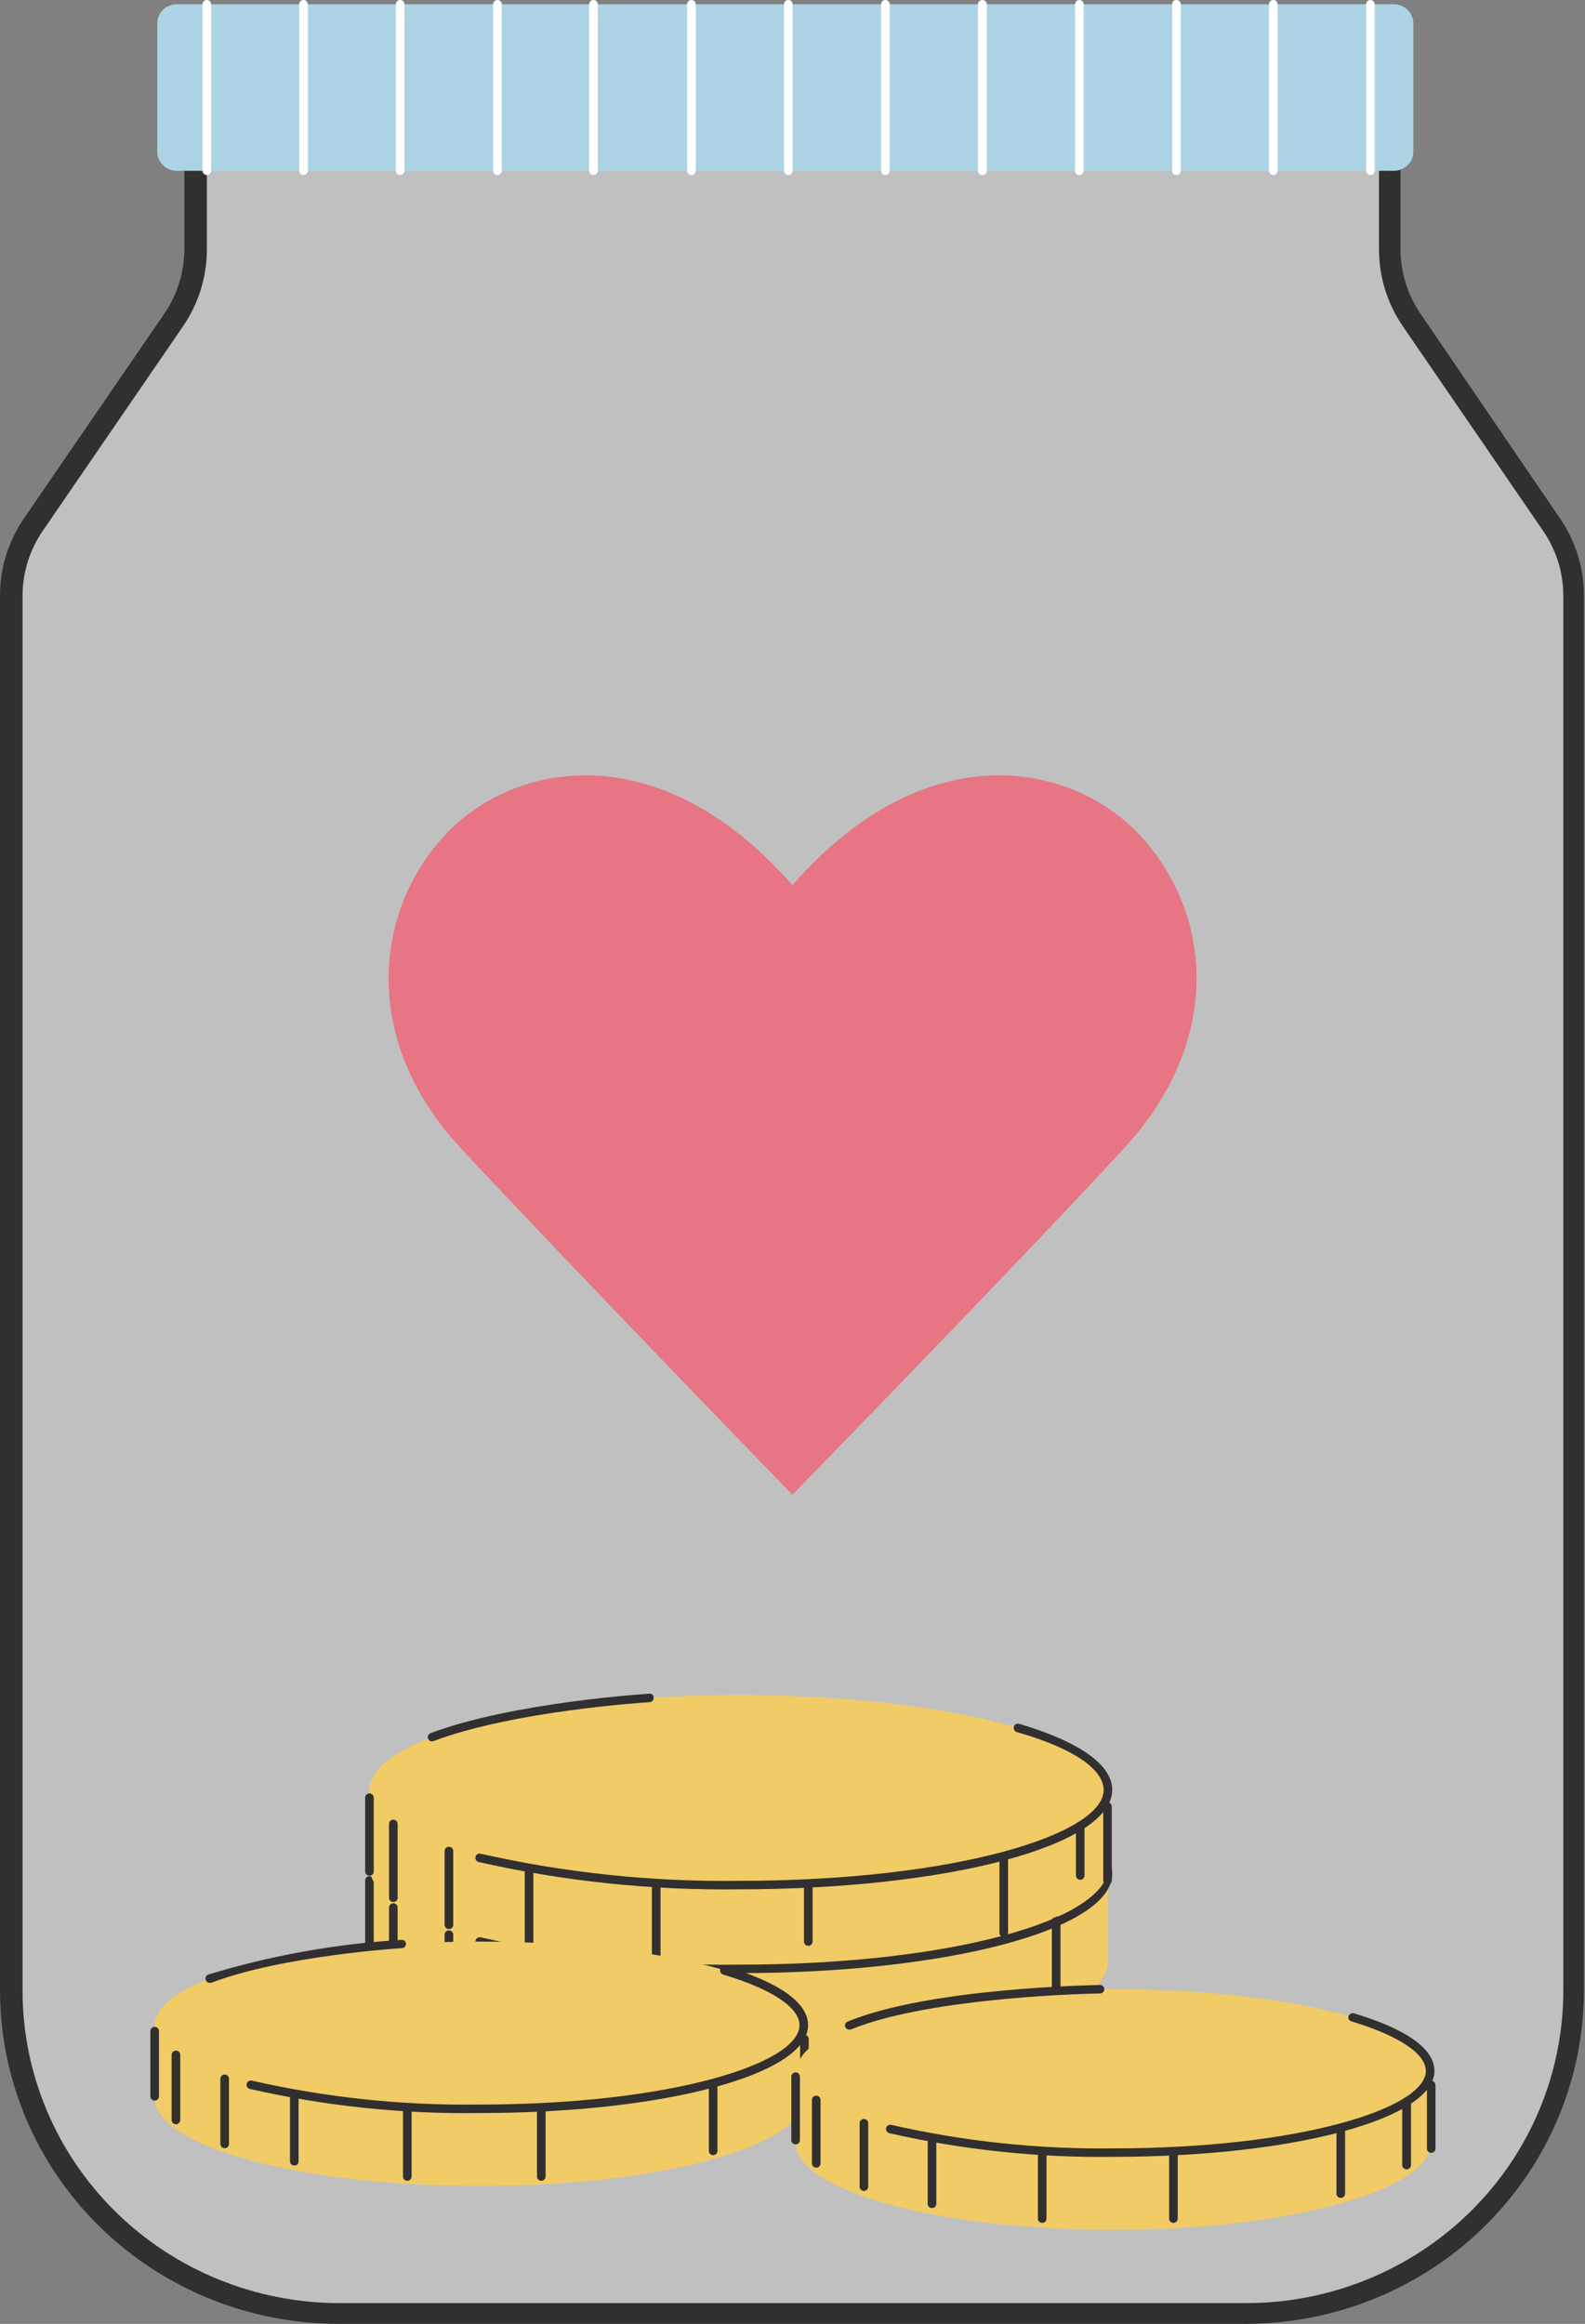<svg width="88" height="129" viewBox="0 0 88 129" fill="none" xmlns="http://www.w3.org/2000/svg">
<rect x="0" y="0" width="88" height="129" fill="#808080" stroke="none"/>
<g clip-path="url(#clip0_209_514)">
<path d="M86.163 29.116L78.388 17.777C77.6 16.608 77.185 15.233 77.195 13.829V3.642H10.829V13.829C10.839 15.233 10.424 16.608 9.636 17.777L1.86 29.116C1.07 30.289 0.655 31.668 0.668 33.075V110.506C0.668 112.858 1.138 115.188 2.052 117.361C2.966 119.534 4.306 121.509 5.995 123.172C7.684 124.835 9.689 126.154 11.896 127.053C14.102 127.952 16.467 128.414 18.855 128.412H69.205C71.593 128.414 73.957 127.952 76.164 127.053C78.37 126.154 80.375 124.835 82.064 123.172C83.753 121.509 85.093 119.534 86.007 117.361C86.921 115.188 87.392 112.858 87.392 110.506V33.075C87.394 31.664 86.966 30.285 86.163 29.116Z" fill="white" fill-opacity="0.5"/>
<path d="M69.205 129H18.783C13.805 128.997 9.031 127.048 5.509 123.58C1.988 120.113 0.006 115.411 4.93935e-05 110.506V33.075C-0.005 31.547 0.456 30.053 1.324 28.787L9.099 17.448C9.838 16.382 10.233 15.121 10.232 13.829V3.642C10.232 3.487 10.295 3.337 10.407 3.227C10.519 3.117 10.671 3.055 10.829 3.055H77.16C77.318 3.055 77.469 3.117 77.581 3.227C77.693 3.337 77.756 3.487 77.756 3.642V13.829C77.755 15.121 78.15 16.382 78.889 17.448L86.617 28.787C87.485 30.053 87.946 31.547 87.94 33.075V110.506C87.934 115.403 85.959 120.098 82.448 123.564C78.937 127.03 74.175 128.984 69.205 129ZM11.485 4.253V13.853C11.484 15.378 11.019 16.868 10.149 18.13L2.373 29.468C1.638 30.54 1.247 31.805 1.252 33.099V110.529C1.259 115.123 3.114 119.526 6.412 122.773C9.71 126.02 14.181 127.845 18.843 127.849H69.205C73.867 127.845 78.338 126.02 81.636 122.773C84.933 119.526 86.789 115.123 86.796 110.529V33.099C86.802 31.805 86.411 30.539 85.674 29.468L77.899 18.13C77.029 16.868 76.564 15.378 76.563 13.853V4.253H11.485Z" fill="#312F2F"/>
<path d="M77.386 0.235H9.815C9.215 0.235 8.729 0.714 8.729 1.304V8.413C8.729 9.003 9.215 9.482 9.815 9.482H77.386C77.985 9.482 78.471 9.003 78.471 8.413V1.304C78.471 0.714 77.985 0.235 77.386 0.235Z" fill="#ACD4E5"/>
<path d="M52.938 104.126C45.056 102.672 36.969 102.672 29.087 104.126H20.536V108.826C20.536 112.01 29.707 114.595 41.025 114.595C52.342 114.595 61.513 112.01 61.513 108.826V104.126H52.938Z" fill="#F0CB66"/>
<path d="M61.489 104.02C61.489 106.934 52.318 109.296 41.001 109.296C29.683 109.296 20.512 106.946 20.512 104.02C20.512 101.095 29.683 98.745 41.001 98.745C52.318 98.745 61.489 101.106 61.489 104.02Z" fill="#F0CB66"/>
<path d="M41.001 109.531C36.146 109.596 31.301 109.083 26.571 108.003C26.54 107.997 26.512 107.984 26.487 107.966C26.462 107.948 26.441 107.925 26.425 107.898C26.409 107.872 26.399 107.842 26.396 107.812C26.392 107.782 26.395 107.751 26.404 107.721C26.411 107.691 26.424 107.663 26.442 107.638C26.46 107.613 26.483 107.591 26.51 107.575C26.536 107.558 26.566 107.547 26.597 107.542C26.628 107.537 26.659 107.538 26.69 107.545C31.381 108.615 36.186 109.124 41.001 109.061C53.117 109.061 61.275 106.452 61.275 104.02C61.275 102.845 59.521 101.67 56.445 100.789C56.412 100.782 56.382 100.768 56.355 100.749C56.329 100.73 56.306 100.705 56.29 100.677C56.273 100.649 56.263 100.618 56.259 100.585C56.256 100.553 56.259 100.52 56.269 100.489C56.279 100.458 56.295 100.429 56.317 100.405C56.339 100.38 56.366 100.36 56.396 100.347C56.426 100.333 56.458 100.325 56.491 100.325C56.524 100.324 56.557 100.33 56.588 100.343C59.963 101.341 61.752 102.622 61.752 104.02C61.728 107.11 52.628 109.531 41.001 109.531Z" fill="#312F2F"/>
<path d="M21.836 110.236C21.773 110.236 21.712 110.211 21.668 110.167C21.623 110.123 21.598 110.063 21.598 110.001V105.888C21.598 105.826 21.623 105.766 21.668 105.722C21.712 105.678 21.773 105.653 21.836 105.653C21.899 105.653 21.96 105.678 22.005 105.722C22.049 105.766 22.075 105.826 22.075 105.888V110.001C22.075 110.063 22.049 110.123 22.005 110.167C21.96 110.211 21.899 110.236 21.836 110.236Z" fill="#312F2F"/>
<path d="M20.512 108.732C20.449 108.732 20.389 108.707 20.344 108.663C20.299 108.619 20.274 108.559 20.274 108.497V104.384C20.274 104.322 20.299 104.262 20.344 104.218C20.389 104.174 20.449 104.149 20.512 104.149C20.576 104.149 20.636 104.174 20.681 104.218C20.726 104.262 20.751 104.322 20.751 104.384V108.497C20.751 108.559 20.726 108.619 20.681 108.663C20.636 108.707 20.576 108.732 20.512 108.732Z" fill="#312F2F"/>
<path d="M24.924 111.74C24.861 111.74 24.801 111.715 24.756 111.671C24.711 111.627 24.686 111.567 24.686 111.505V107.392C24.686 107.33 24.711 107.27 24.756 107.226C24.801 107.182 24.861 107.157 24.924 107.157C24.988 107.157 25.048 107.182 25.093 107.226C25.138 107.27 25.163 107.33 25.163 107.392V111.505C25.163 111.567 25.138 111.627 25.093 111.671C25.048 111.715 24.988 111.74 24.924 111.74Z" fill="#312F2F"/>
<path d="M29.373 112.844C29.31 112.844 29.249 112.819 29.205 112.775C29.16 112.731 29.135 112.671 29.135 112.609V108.497C29.135 108.434 29.16 108.375 29.205 108.331C29.249 108.286 29.31 108.262 29.373 108.262C29.437 108.262 29.497 108.286 29.542 108.331C29.587 108.375 29.612 108.434 29.612 108.497V112.609C29.612 112.671 29.587 112.731 29.542 112.775C29.497 112.819 29.437 112.844 29.373 112.844Z" fill="#312F2F"/>
<path d="M36.433 113.796C36.37 113.796 36.309 113.771 36.265 113.727C36.22 113.683 36.195 113.623 36.195 113.561V109.449C36.195 109.386 36.22 109.327 36.265 109.282C36.309 109.238 36.37 109.214 36.433 109.214C36.497 109.214 36.557 109.238 36.602 109.282C36.647 109.327 36.672 109.386 36.672 109.449V113.526C36.677 113.559 36.675 113.594 36.665 113.627C36.655 113.659 36.639 113.69 36.616 113.715C36.593 113.741 36.565 113.761 36.534 113.775C36.502 113.789 36.468 113.796 36.433 113.796Z" fill="#312F2F"/>
<path d="M58.639 110.952C58.576 110.952 58.515 110.928 58.47 110.884C58.425 110.84 58.4 110.78 58.4 110.718V106.605C58.4 106.574 58.407 106.544 58.419 106.515C58.431 106.487 58.448 106.461 58.47 106.439C58.492 106.417 58.519 106.4 58.548 106.388C58.577 106.376 58.608 106.37 58.639 106.37C58.67 106.37 58.701 106.376 58.73 106.388C58.759 106.4 58.785 106.417 58.808 106.439C58.83 106.461 58.847 106.487 58.859 106.515C58.871 106.544 58.877 106.574 58.877 106.605V110.718C58.877 110.78 58.852 110.84 58.808 110.884C58.763 110.928 58.702 110.952 58.639 110.952Z" fill="#312F2F"/>
<path d="M23.971 101.318C23.923 101.318 23.877 101.303 23.838 101.275C23.8 101.248 23.771 101.209 23.756 101.165C23.733 101.107 23.733 101.043 23.758 100.986C23.782 100.928 23.829 100.883 23.887 100.859C28.407 99.144 35.968 98.674 36.04 98.662C36.111 98.65 36.29 98.756 36.29 98.885C36.293 98.917 36.29 98.948 36.28 98.978C36.27 99.008 36.254 99.035 36.233 99.059C36.211 99.082 36.185 99.101 36.156 99.113C36.127 99.126 36.095 99.132 36.063 99.132C35.992 99.132 28.503 99.614 24.066 101.306L23.971 101.318Z" fill="#312F2F"/>
<path d="M52.938 99.426C45.044 98.113 36.981 98.113 29.087 99.426H20.536V103.703C20.536 106.617 29.707 108.978 41.025 108.978C52.342 108.978 61.513 106.629 61.513 103.703V99.426H52.938Z" fill="#F0CB66"/>
<path d="M41.001 104.643C52.316 104.643 61.489 102.281 61.489 99.367C61.489 96.454 52.316 94.092 41.001 94.092C29.685 94.092 20.512 96.454 20.512 99.367C20.512 102.281 29.685 104.643 41.001 104.643Z" fill="#F0CB66"/>
<path d="M41.001 104.878C36.146 104.94 31.302 104.431 26.57 103.362C26.54 103.354 26.511 103.34 26.486 103.321C26.46 103.301 26.439 103.277 26.424 103.25C26.408 103.223 26.399 103.192 26.395 103.161C26.392 103.13 26.394 103.099 26.403 103.068C26.41 103.039 26.423 103.01 26.442 102.986C26.46 102.961 26.483 102.94 26.51 102.925C26.537 102.909 26.567 102.9 26.598 102.896C26.629 102.892 26.66 102.895 26.69 102.904C31.382 103.963 36.187 104.468 41.001 104.408C53.117 104.408 61.274 101.799 61.274 99.367C61.274 98.192 59.521 97.017 56.444 96.148C56.386 96.126 56.338 96.085 56.309 96.03C56.281 95.976 56.274 95.913 56.289 95.854C56.297 95.824 56.312 95.795 56.331 95.771C56.351 95.746 56.375 95.725 56.403 95.71C56.431 95.695 56.462 95.685 56.493 95.681C56.525 95.678 56.557 95.681 56.587 95.69C59.962 96.7 61.751 97.969 61.751 99.367C61.727 102.457 52.628 104.878 41.001 104.878Z" fill="#312F2F"/>
<path d="M21.836 105.583C21.773 105.583 21.712 105.558 21.668 105.514C21.623 105.47 21.598 105.41 21.598 105.348V101.247C21.598 101.185 21.623 101.125 21.668 101.081C21.712 101.037 21.773 101.012 21.836 101.012C21.899 101.012 21.96 101.037 22.005 101.081C22.049 101.125 22.075 101.185 22.075 101.247V105.301C22.082 105.335 22.081 105.371 22.072 105.405C22.064 105.439 22.047 105.471 22.024 105.498C22.001 105.525 21.973 105.547 21.94 105.562C21.907 105.576 21.872 105.584 21.836 105.583Z" fill="#312F2F"/>
<path d="M20.512 104.126C20.449 104.126 20.389 104.101 20.344 104.057C20.299 104.013 20.274 103.953 20.274 103.891V99.79C20.274 99.728 20.299 99.668 20.344 99.624C20.389 99.58 20.449 99.555 20.512 99.555C20.576 99.555 20.636 99.58 20.681 99.624C20.726 99.668 20.751 99.728 20.751 99.79V103.891C20.751 103.953 20.726 104.013 20.681 104.057C20.636 104.101 20.576 104.126 20.512 104.126Z" fill="#312F2F"/>
<path d="M24.924 107.087C24.861 107.087 24.801 107.062 24.756 107.018C24.711 106.974 24.686 106.914 24.686 106.852V102.751C24.686 102.689 24.711 102.629 24.756 102.585C24.801 102.541 24.861 102.516 24.924 102.516C24.988 102.516 25.048 102.541 25.093 102.585C25.138 102.629 25.163 102.689 25.163 102.751V106.852C25.163 106.914 25.138 106.974 25.093 107.018C25.048 107.062 24.988 107.087 24.924 107.087Z" fill="#312F2F"/>
<path d="M29.373 108.191C29.31 108.191 29.249 108.167 29.205 108.122C29.16 108.078 29.135 108.019 29.135 107.956V103.844C29.135 103.782 29.16 103.722 29.205 103.678C29.249 103.634 29.31 103.609 29.373 103.609C29.437 103.609 29.497 103.634 29.542 103.678C29.587 103.722 29.612 103.782 29.612 103.844V107.956C29.612 108.019 29.587 108.078 29.542 108.122C29.497 108.167 29.437 108.191 29.373 108.191Z" fill="#312F2F"/>
<path d="M36.433 109.143C36.37 109.143 36.309 109.118 36.265 109.074C36.22 109.03 36.195 108.97 36.195 108.908V104.796C36.195 104.733 36.22 104.673 36.265 104.629C36.309 104.585 36.37 104.561 36.433 104.561C36.497 104.561 36.557 104.585 36.602 104.629C36.647 104.673 36.672 104.733 36.672 104.796V108.908C36.672 108.97 36.647 109.03 36.602 109.074C36.557 109.118 36.497 109.143 36.433 109.143Z" fill="#312F2F"/>
<path d="M44.877 108.015C44.813 108.015 44.753 107.99 44.708 107.946C44.663 107.902 44.638 107.842 44.638 107.78V104.796C44.638 104.733 44.663 104.673 44.708 104.629C44.753 104.585 44.813 104.561 44.877 104.561C44.94 104.561 45.001 104.585 45.045 104.629C45.09 104.673 45.115 104.733 45.115 104.796V107.78C45.115 107.842 45.09 107.902 45.045 107.946C45.001 107.99 44.94 108.015 44.877 108.015Z" fill="#312F2F"/>
<path d="M59.974 104.349C59.911 104.349 59.85 104.324 59.806 104.28C59.761 104.236 59.736 104.176 59.736 104.114V101.353C59.736 101.291 59.761 101.231 59.806 101.187C59.85 101.143 59.911 101.118 59.974 101.118C60.038 101.118 60.098 101.143 60.143 101.187C60.188 101.231 60.213 101.291 60.213 101.353V104.126C60.21 104.186 60.183 104.243 60.139 104.284C60.094 104.326 60.036 104.349 59.974 104.349Z" fill="#312F2F"/>
<path d="M55.729 107.533C55.666 107.533 55.605 107.509 55.56 107.464C55.515 107.42 55.49 107.361 55.49 107.298V103.186C55.49 103.124 55.515 103.064 55.56 103.02C55.605 102.976 55.666 102.951 55.729 102.951C55.792 102.951 55.853 102.976 55.897 103.02C55.942 103.064 55.967 103.124 55.967 103.186V107.298C55.967 107.361 55.942 107.42 55.897 107.464C55.853 107.509 55.792 107.533 55.729 107.533Z" fill="#312F2F"/>
<path d="M61.489 104.619C61.426 104.619 61.365 104.595 61.32 104.551C61.276 104.507 61.251 104.447 61.251 104.384V100.284C61.251 100.221 61.276 100.162 61.32 100.118C61.365 100.074 61.426 100.049 61.489 100.049C61.552 100.049 61.613 100.074 61.658 100.118C61.702 100.162 61.727 100.221 61.727 100.284V104.384C61.727 104.447 61.702 104.507 61.658 104.551C61.613 104.595 61.552 104.619 61.489 104.619Z" fill="#312F2F"/>
<path d="M23.971 96.665C23.918 96.661 23.869 96.64 23.83 96.605C23.791 96.57 23.764 96.524 23.755 96.473C23.745 96.422 23.753 96.37 23.777 96.323C23.801 96.278 23.84 96.24 23.887 96.218C28.407 94.503 35.968 94.021 36.039 94.021C36.07 94.016 36.102 94.017 36.133 94.026C36.163 94.034 36.191 94.049 36.215 94.069C36.239 94.089 36.258 94.114 36.271 94.142C36.284 94.171 36.29 94.201 36.29 94.233C36.293 94.264 36.29 94.296 36.28 94.327C36.27 94.358 36.254 94.386 36.233 94.41C36.212 94.434 36.186 94.454 36.157 94.468C36.127 94.482 36.096 94.49 36.063 94.491C35.992 94.491 28.502 94.961 24.066 96.653L23.971 96.665Z" fill="#312F2F"/>
<path d="M37.137 112.468C30.187 111.246 23.073 111.246 16.123 112.468H8.586V116.451C8.586 119.154 16.672 121.351 26.63 121.351C36.588 121.351 44.674 119.154 44.674 116.451V112.468H37.137Z" fill="#F0CB66"/>
<path d="M26.63 117.062C36.595 117.062 44.674 114.984 44.674 112.421C44.674 109.858 36.595 107.78 26.63 107.78C16.665 107.78 8.586 109.858 8.586 112.421C8.586 114.984 16.665 117.062 26.63 117.062Z" fill="#F0CB66"/>
<path d="M26.63 117.297C22.337 117.36 18.052 116.91 13.869 115.958C13.808 115.942 13.755 115.903 13.722 115.849C13.69 115.795 13.681 115.731 13.697 115.67C13.712 115.609 13.752 115.557 13.807 115.525C13.862 115.493 13.927 115.484 13.989 115.5C18.117 116.439 22.346 116.885 26.582 116.827C37.232 116.827 44.387 114.548 44.387 112.421C44.387 111.434 42.837 110.412 40.154 109.613C40.092 109.596 40.04 109.555 40.008 109.5C39.977 109.445 39.969 109.38 39.987 109.319C40.004 109.258 40.045 109.207 40.101 109.176C40.157 109.145 40.223 109.138 40.285 109.155C43.278 110.048 44.864 111.176 44.864 112.421C44.876 115.159 36.874 117.297 26.63 117.297Z" fill="#312F2F"/>
<path d="M9.767 117.92C9.704 117.92 9.643 117.895 9.599 117.851C9.554 117.807 9.529 117.747 9.529 117.685V114.066C9.529 114.035 9.535 114.005 9.547 113.976C9.559 113.948 9.577 113.922 9.599 113.9C9.621 113.878 9.647 113.861 9.676 113.849C9.705 113.837 9.736 113.831 9.767 113.831C9.799 113.831 9.83 113.837 9.859 113.849C9.888 113.861 9.914 113.878 9.936 113.9C9.958 113.922 9.976 113.948 9.988 113.976C10 114.005 10.006 114.035 10.006 114.066V117.685C10.006 117.747 9.981 117.807 9.936 117.851C9.891 117.895 9.831 117.92 9.767 117.92Z" fill="#312F2F"/>
<path d="M8.586 116.604C8.554 116.604 8.522 116.598 8.492 116.585C8.463 116.573 8.436 116.554 8.413 116.531C8.391 116.508 8.374 116.481 8.363 116.451C8.351 116.421 8.346 116.389 8.348 116.357V112.75C8.348 112.688 8.373 112.628 8.418 112.584C8.463 112.54 8.523 112.515 8.586 112.515C8.65 112.515 8.71 112.54 8.755 112.584C8.8 112.628 8.825 112.688 8.825 112.75V116.357C8.827 116.389 8.822 116.421 8.81 116.451C8.799 116.481 8.782 116.508 8.759 116.531C8.737 116.554 8.71 116.573 8.681 116.585C8.651 116.598 8.619 116.604 8.586 116.604Z" fill="#312F2F"/>
<path d="M12.474 119.248C12.411 119.248 12.35 119.223 12.306 119.179C12.261 119.135 12.236 119.075 12.236 119.013V115.394C12.236 115.363 12.242 115.333 12.254 115.304C12.266 115.275 12.284 115.25 12.306 115.228C12.328 115.206 12.354 115.189 12.383 115.177C12.412 115.165 12.443 115.159 12.474 115.159C12.506 115.159 12.537 115.165 12.566 115.177C12.595 115.189 12.621 115.206 12.643 115.228C12.665 115.25 12.683 115.275 12.695 115.304C12.707 115.333 12.713 115.363 12.713 115.394V119.013C12.713 119.075 12.688 119.135 12.643 119.179C12.598 119.223 12.538 119.248 12.474 119.248Z" fill="#312F2F"/>
<path d="M16.338 120.211C16.275 120.211 16.214 120.187 16.169 120.142C16.125 120.098 16.1 120.039 16.1 119.976V116.357C16.1 116.295 16.125 116.235 16.169 116.191C16.214 116.147 16.275 116.122 16.338 116.122C16.37 116.121 16.402 116.126 16.431 116.137C16.461 116.148 16.488 116.165 16.511 116.187C16.533 116.21 16.551 116.236 16.562 116.265C16.573 116.295 16.578 116.326 16.577 116.357V119.976C16.578 120.008 16.573 120.039 16.562 120.068C16.551 120.097 16.533 120.124 16.511 120.146C16.488 120.168 16.461 120.186 16.431 120.197C16.402 120.208 16.37 120.213 16.338 120.211Z" fill="#312F2F"/>
<path d="M22.611 121.057C22.548 121.057 22.487 121.032 22.442 120.988C22.398 120.944 22.373 120.885 22.373 120.822V117.203C22.373 117.172 22.379 117.142 22.391 117.113C22.403 117.085 22.42 117.059 22.442 117.037C22.465 117.015 22.491 116.998 22.52 116.986C22.549 116.974 22.58 116.968 22.611 116.968C22.642 116.968 22.673 116.974 22.702 116.986C22.731 116.998 22.758 117.015 22.78 117.037C22.802 117.059 22.819 117.085 22.831 117.113C22.843 117.142 22.85 117.172 22.85 117.203V120.822C22.85 120.885 22.825 120.944 22.78 120.988C22.735 121.032 22.674 121.057 22.611 121.057Z" fill="#312F2F"/>
<path d="M30.053 121.057C29.99 121.057 29.929 121.032 29.884 120.988C29.84 120.944 29.814 120.885 29.814 120.822V117.203C29.814 117.141 29.84 117.081 29.884 117.037C29.929 116.993 29.99 116.968 30.053 116.968C30.116 116.968 30.177 116.993 30.222 117.037C30.266 117.081 30.291 117.141 30.291 117.203V120.822C30.291 120.885 30.266 120.944 30.222 120.988C30.177 121.032 30.116 121.057 30.053 121.057Z" fill="#312F2F"/>
<path d="M39.593 119.636C39.53 119.636 39.47 119.611 39.425 119.567C39.38 119.523 39.355 119.463 39.355 119.401V115.782C39.355 115.719 39.38 115.66 39.425 115.615C39.47 115.571 39.53 115.547 39.593 115.547C39.657 115.547 39.717 115.571 39.762 115.615C39.807 115.66 39.832 115.719 39.832 115.782V119.401C39.832 119.463 39.807 119.523 39.762 119.567C39.717 119.611 39.657 119.636 39.593 119.636Z" fill="#312F2F"/>
<path d="M44.662 117.051C44.599 117.051 44.538 117.026 44.493 116.982C44.449 116.938 44.423 116.878 44.423 116.816V113.197C44.423 113.134 44.449 113.075 44.493 113.031C44.538 112.987 44.599 112.962 44.662 112.962C44.694 112.96 44.725 112.965 44.755 112.976C44.785 112.987 44.812 113.005 44.834 113.027C44.857 113.049 44.874 113.076 44.886 113.105C44.897 113.134 44.902 113.165 44.9 113.197V116.816C44.902 116.847 44.897 116.878 44.886 116.908C44.874 116.937 44.857 116.963 44.834 116.986C44.812 117.008 44.785 117.025 44.755 117.036C44.725 117.047 44.694 117.052 44.662 117.051Z" fill="#312F2F"/>
<path d="M11.64 110.071C11.592 110.071 11.546 110.056 11.507 110.029C11.469 110.002 11.44 109.963 11.425 109.919C11.401 109.861 11.402 109.796 11.427 109.739C11.451 109.682 11.498 109.636 11.556 109.613C15.043 108.55 18.646 107.903 22.289 107.686C22.32 107.683 22.351 107.686 22.381 107.695C22.41 107.704 22.438 107.719 22.461 107.739C22.484 107.758 22.503 107.783 22.517 107.81C22.531 107.837 22.538 107.867 22.54 107.898C22.541 107.928 22.537 107.959 22.526 107.988C22.516 108.018 22.5 108.044 22.479 108.067C22.457 108.09 22.432 108.109 22.404 108.122C22.375 108.135 22.345 108.143 22.313 108.144C22.254 108.144 15.659 108.567 11.747 110.06L11.64 110.071Z" fill="#312F2F"/>
<path d="M72.043 115.018C65.258 113.796 58.304 113.796 51.519 115.018H44.173V118.942C44.173 121.61 52.056 123.783 61.787 123.783C71.519 123.783 79.461 121.61 79.461 118.942V115.018H72.043Z" fill="#F0CB66"/>
<path d="M79.461 114.959C79.461 117.462 71.566 119.495 61.847 119.495C52.127 119.495 44.232 117.462 44.232 114.959C44.232 112.457 52.115 110.424 61.847 110.424C71.578 110.424 79.461 112.457 79.461 114.959Z" fill="#F0CB66"/>
<path d="M61.787 119.729C57.61 119.783 53.442 119.341 49.372 118.414C49.311 118.398 49.258 118.359 49.225 118.305C49.193 118.251 49.184 118.186 49.199 118.126C49.215 118.065 49.255 118.013 49.31 117.981C49.364 117.949 49.43 117.94 49.492 117.955C53.522 118.873 57.65 119.311 61.787 119.26C72.174 119.26 79.163 117.027 79.163 114.959C79.163 113.996 77.648 112.997 75.037 112.21C75.006 112.203 74.978 112.19 74.953 112.172C74.927 112.154 74.906 112.131 74.891 112.104C74.875 112.078 74.865 112.049 74.862 112.018C74.858 111.988 74.861 111.957 74.87 111.928C74.889 111.868 74.93 111.818 74.986 111.788C75.041 111.757 75.106 111.748 75.168 111.763C78.09 112.633 79.64 113.737 79.64 114.959C79.64 117.626 71.793 119.729 61.787 119.729Z" fill="#312F2F"/>
<path d="M45.318 120.329C45.254 120.329 45.194 120.304 45.149 120.26C45.104 120.216 45.079 120.156 45.079 120.094V116.569C45.079 116.506 45.104 116.447 45.149 116.403C45.194 116.358 45.254 116.334 45.318 116.334C45.381 116.334 45.441 116.358 45.486 116.403C45.531 116.447 45.556 116.506 45.556 116.569V120.094C45.556 120.156 45.531 120.216 45.486 120.26C45.441 120.304 45.381 120.329 45.318 120.329Z" fill="#312F2F"/>
<path d="M44.173 119.036C44.11 119.036 44.049 119.011 44.004 118.967C43.96 118.923 43.935 118.864 43.935 118.801V115.276C43.935 115.214 43.96 115.154 44.004 115.11C44.049 115.066 44.11 115.041 44.173 115.041C44.236 115.041 44.297 115.066 44.342 115.11C44.386 115.154 44.412 115.214 44.412 115.276V118.801C44.412 118.864 44.386 118.923 44.342 118.967C44.297 119.011 44.236 119.036 44.173 119.036Z" fill="#312F2F"/>
<path d="M47.965 121.621C47.902 121.621 47.842 121.596 47.797 121.552C47.752 121.508 47.727 121.448 47.727 121.386V117.861C47.727 117.799 47.752 117.739 47.797 117.695C47.842 117.651 47.902 117.626 47.965 117.626C48.029 117.626 48.09 117.651 48.134 117.695C48.179 117.739 48.204 117.799 48.204 117.861V121.386C48.204 121.448 48.179 121.508 48.134 121.552C48.09 121.596 48.029 121.621 47.965 121.621Z" fill="#312F2F"/>
<path d="M51.746 122.573C51.683 122.573 51.622 122.548 51.577 122.504C51.532 122.46 51.507 122.4 51.507 122.338V118.813C51.507 118.782 51.514 118.752 51.526 118.723C51.538 118.695 51.555 118.669 51.577 118.647C51.599 118.625 51.626 118.608 51.655 118.596C51.684 118.584 51.715 118.578 51.746 118.578C51.777 118.578 51.808 118.584 51.837 118.596C51.866 118.608 51.892 118.625 51.914 118.647C51.937 118.669 51.954 118.695 51.966 118.723C51.978 118.752 51.984 118.782 51.984 118.813V122.338C51.984 122.4 51.959 122.46 51.914 122.504C51.87 122.548 51.809 122.573 51.746 122.573Z" fill="#312F2F"/>
<path d="M57.864 123.395C57.8 123.395 57.74 123.371 57.695 123.326C57.65 123.282 57.625 123.223 57.625 123.16V119.635C57.625 119.573 57.65 119.513 57.695 119.469C57.74 119.425 57.8 119.4 57.864 119.4C57.927 119.4 57.987 119.425 58.032 119.469C58.077 119.513 58.102 119.573 58.102 119.635V123.16C58.102 123.223 58.077 123.282 58.032 123.326C57.987 123.371 57.927 123.395 57.864 123.395Z" fill="#312F2F"/>
<path d="M65.15 123.395C65.087 123.395 65.026 123.371 64.981 123.326C64.937 123.282 64.912 123.223 64.912 123.16V119.635C64.912 119.573 64.937 119.513 64.981 119.469C65.026 119.425 65.087 119.4 65.15 119.4C65.213 119.4 65.274 119.425 65.319 119.469C65.364 119.513 65.389 119.573 65.389 119.635V123.16C65.389 123.223 65.364 123.282 65.319 123.326C65.274 123.371 65.213 123.395 65.15 123.395Z" fill="#312F2F"/>
<path d="M78.102 120.423C78.069 120.424 78.037 120.419 78.007 120.408C77.976 120.397 77.948 120.38 77.925 120.358C77.902 120.336 77.883 120.31 77.87 120.28C77.858 120.251 77.851 120.22 77.851 120.188V116.663C77.851 116.631 77.858 116.599 77.87 116.57C77.883 116.541 77.902 116.514 77.925 116.492C77.948 116.47 77.976 116.453 78.007 116.442C78.037 116.431 78.069 116.426 78.102 116.428C78.165 116.428 78.225 116.453 78.27 116.497C78.315 116.541 78.34 116.6 78.34 116.663V120.188C78.34 120.25 78.315 120.31 78.27 120.354C78.225 120.398 78.165 120.423 78.102 120.423Z" fill="#312F2F"/>
<path d="M74.441 122.009C74.377 122.009 74.317 121.984 74.272 121.94C74.227 121.896 74.202 121.836 74.202 121.774V118.249C74.202 118.187 74.227 118.127 74.272 118.083C74.317 118.039 74.377 118.014 74.441 118.014C74.504 118.014 74.565 118.039 74.609 118.083C74.654 118.127 74.679 118.187 74.679 118.249V121.774C74.679 121.836 74.654 121.896 74.609 121.94C74.565 121.984 74.504 122.009 74.441 122.009Z" fill="#312F2F"/>
<path d="M79.461 119.506C79.398 119.506 79.337 119.481 79.293 119.437C79.248 119.393 79.223 119.333 79.223 119.271V115.746C79.223 115.684 79.248 115.624 79.293 115.58C79.337 115.536 79.398 115.511 79.461 115.511C79.524 115.511 79.585 115.536 79.63 115.58C79.675 115.624 79.7 115.684 79.7 115.746V119.271C79.7 119.333 79.675 119.393 79.63 119.437C79.585 119.481 79.524 119.506 79.461 119.506Z" fill="#312F2F"/>
<path d="M47.155 112.668C47.107 112.667 47.062 112.653 47.022 112.628C46.982 112.603 46.949 112.568 46.928 112.527C46.904 112.469 46.905 112.405 46.929 112.347C46.954 112.29 47.001 112.245 47.059 112.221C51.639 110.341 60.69 110.2 61.072 110.189C61.135 110.189 61.196 110.213 61.241 110.258C61.285 110.302 61.31 110.361 61.31 110.424C61.31 110.486 61.285 110.546 61.241 110.59C61.196 110.634 61.135 110.659 61.072 110.659C60.977 110.659 51.746 110.811 47.25 112.656L47.155 112.668Z" fill="#312F2F"/>
<path d="M63.242 46.317C59.45 42.299 51.388 40.689 43.994 49.137C36.6 40.689 28.491 42.299 24.746 46.317C20.787 50.512 19.976 57.691 25.569 63.719C31.162 69.746 43.994 82.976 43.994 82.976C43.994 82.976 56.779 69.864 62.419 63.73C68.06 57.597 67.202 50.512 63.242 46.317Z" fill="#E77584"/>
<path d="M11.485 9.717C11.421 9.717 11.361 9.692 11.316 9.648C11.271 9.604 11.246 9.544 11.246 9.482V0.235C11.246 0.173 11.271 0.113 11.316 0.069C11.361 0.025 11.421 0 11.485 0C11.548 0 11.608 0.025 11.653 0.069C11.698 0.113 11.723 0.173 11.723 0.235V9.482C11.723 9.544 11.698 9.604 11.653 9.648C11.608 9.692 11.548 9.717 11.485 9.717Z" fill="white"/>
<path d="M16.851 9.717C16.788 9.717 16.727 9.692 16.682 9.648C16.637 9.604 16.612 9.544 16.612 9.482V0.235C16.612 0.173 16.637 0.113 16.682 0.069C16.727 0.025 16.788 0 16.851 0C16.914 0 16.975 0.025 17.02 0.069C17.064 0.113 17.089 0.173 17.089 0.235V9.482C17.089 9.544 17.064 9.604 17.02 9.648C16.975 9.692 16.914 9.717 16.851 9.717Z" fill="white"/>
<path d="M22.218 9.717C22.154 9.717 22.094 9.692 22.049 9.648C22.004 9.604 21.979 9.544 21.979 9.482V0.235C21.979 0.173 22.004 0.113 22.049 0.069C22.094 0.025 22.154 0 22.218 0C22.281 0 22.341 0.025 22.386 0.069C22.431 0.113 22.456 0.173 22.456 0.235V9.482C22.456 9.544 22.431 9.604 22.386 9.648C22.341 9.692 22.281 9.717 22.218 9.717Z" fill="white"/>
<path d="M27.62 9.717C27.557 9.717 27.496 9.692 27.451 9.648C27.407 9.604 27.381 9.544 27.381 9.482V0.235C27.381 0.173 27.407 0.113 27.451 0.069C27.496 0.025 27.557 0 27.62 0C27.683 0 27.744 0.025 27.788 0.069C27.833 0.113 27.858 0.173 27.858 0.235V9.482C27.858 9.544 27.833 9.604 27.788 9.648C27.744 9.692 27.683 9.717 27.62 9.717Z" fill="white"/>
<path d="M32.951 9.717C32.888 9.717 32.827 9.692 32.782 9.648C32.737 9.604 32.712 9.544 32.712 9.482V0.235C32.712 0.173 32.737 0.113 32.782 0.069C32.827 0.025 32.888 0 32.951 0C33.014 0 33.075 0.025 33.12 0.069C33.164 0.113 33.19 0.173 33.19 0.235V9.482C33.19 9.544 33.164 9.604 33.12 9.648C33.075 9.692 33.014 9.717 32.951 9.717Z" fill="white"/>
<path d="M38.389 9.717C38.326 9.717 38.265 9.692 38.22 9.648C38.175 9.604 38.15 9.544 38.15 9.482V0.235C38.15 0.173 38.175 0.113 38.22 0.069C38.265 0.025 38.326 0 38.389 0C38.452 0 38.513 0.025 38.558 0.069C38.602 0.113 38.627 0.173 38.627 0.235V9.482C38.627 9.544 38.602 9.604 38.558 9.648C38.513 9.692 38.452 9.717 38.389 9.717Z" fill="white"/>
<path d="M43.767 9.717C43.704 9.717 43.643 9.692 43.599 9.648C43.554 9.604 43.529 9.544 43.529 9.482V0.235C43.529 0.173 43.554 0.113 43.599 0.069C43.643 0.025 43.704 8.26687e-05 43.767 8.26687e-05C43.799 -0.002 43.831 0.003 43.861 0.015C43.89 0.026 43.917 0.043 43.94 0.065C43.962 0.087 43.98 0.114 43.991 0.143C44.003 0.172 44.008 0.204 44.006 0.235V9.482C44.008 9.513 44.003 9.545 43.991 9.574C43.98 9.603 43.962 9.63 43.94 9.652C43.917 9.674 43.89 9.691 43.861 9.703C43.831 9.714 43.799 9.719 43.767 9.717Z" fill="white"/>
<path d="M49.158 9.717C49.095 9.717 49.034 9.692 48.989 9.648C48.944 9.604 48.919 9.544 48.919 9.482V0.235C48.919 0.173 48.944 0.113 48.989 0.069C49.034 0.025 49.095 0 49.158 0C49.221 0 49.282 0.025 49.327 0.069C49.371 0.113 49.397 0.173 49.397 0.235V9.482C49.397 9.544 49.371 9.604 49.327 9.648C49.282 9.692 49.221 9.717 49.158 9.717Z" fill="white"/>
<path d="M54.548 9.717C54.516 9.719 54.484 9.714 54.453 9.703C54.423 9.692 54.395 9.675 54.372 9.653C54.349 9.631 54.33 9.604 54.317 9.575C54.304 9.545 54.298 9.514 54.298 9.482V0.235C54.298 0.203 54.304 0.172 54.317 0.142C54.33 0.113 54.349 0.087 54.372 0.065C54.395 0.043 54.423 0.026 54.453 0.014C54.484 0.003 54.516 -0.002 54.548 4.95428e-05C54.611 4.95428e-05 54.672 0.025 54.717 0.069C54.762 0.113 54.787 0.173 54.787 0.235V9.482C54.787 9.544 54.762 9.604 54.717 9.648C54.672 9.692 54.611 9.717 54.548 9.717Z" fill="white"/>
<path d="M59.927 9.717C59.864 9.717 59.803 9.692 59.758 9.648C59.714 9.604 59.688 9.544 59.688 9.482V0.235C59.688 0.173 59.714 0.113 59.758 0.069C59.803 0.025 59.864 0 59.927 0C59.99 0 60.051 0.025 60.096 0.069C60.14 0.113 60.166 0.173 60.166 0.235V9.482C60.166 9.544 60.14 9.604 60.096 9.648C60.051 9.692 59.99 9.717 59.927 9.717Z" fill="white"/>
<path d="M65.317 9.717C65.286 9.719 65.254 9.714 65.224 9.703C65.195 9.691 65.168 9.674 65.145 9.652C65.123 9.63 65.105 9.603 65.094 9.574C65.082 9.545 65.077 9.513 65.079 9.482V0.235C65.077 0.204 65.082 0.172 65.094 0.143C65.105 0.114 65.123 0.087 65.145 0.065C65.168 0.043 65.195 0.026 65.224 0.015C65.254 0.003 65.286 -0.002 65.317 8.26687e-05C65.381 8.26687e-05 65.441 0.025 65.486 0.069C65.531 0.113 65.556 0.173 65.556 0.235V9.482C65.556 9.544 65.531 9.604 65.486 9.648C65.441 9.692 65.381 9.717 65.317 9.717Z" fill="white"/>
<path d="M70.695 9.717C70.632 9.717 70.572 9.692 70.527 9.648C70.482 9.604 70.457 9.544 70.457 9.482V0.235C70.457 0.173 70.482 0.113 70.527 0.069C70.572 0.025 70.632 0 70.695 0C70.759 0 70.819 0.025 70.864 0.069C70.909 0.113 70.934 0.173 70.934 0.235V9.482C70.934 9.544 70.909 9.604 70.864 9.648C70.819 9.692 70.759 9.717 70.695 9.717Z" fill="white"/>
<path d="M76.086 9.717C76.023 9.717 75.962 9.692 75.918 9.648C75.873 9.604 75.848 9.544 75.848 9.482V0.235C75.848 0.173 75.873 0.113 75.918 0.069C75.962 0.025 76.023 0 76.086 0C76.149 0 76.21 0.025 76.255 0.069C76.3 0.113 76.325 0.173 76.325 0.235V9.482C76.325 9.544 76.3 9.604 76.255 9.648C76.21 9.692 76.149 9.717 76.086 9.717Z" fill="white"/>
</g>
<defs>
<clipPath id="clip0_209_514">
<rect width="88" height="129" fill="white"/>
</clipPath>
</defs>
</svg>
